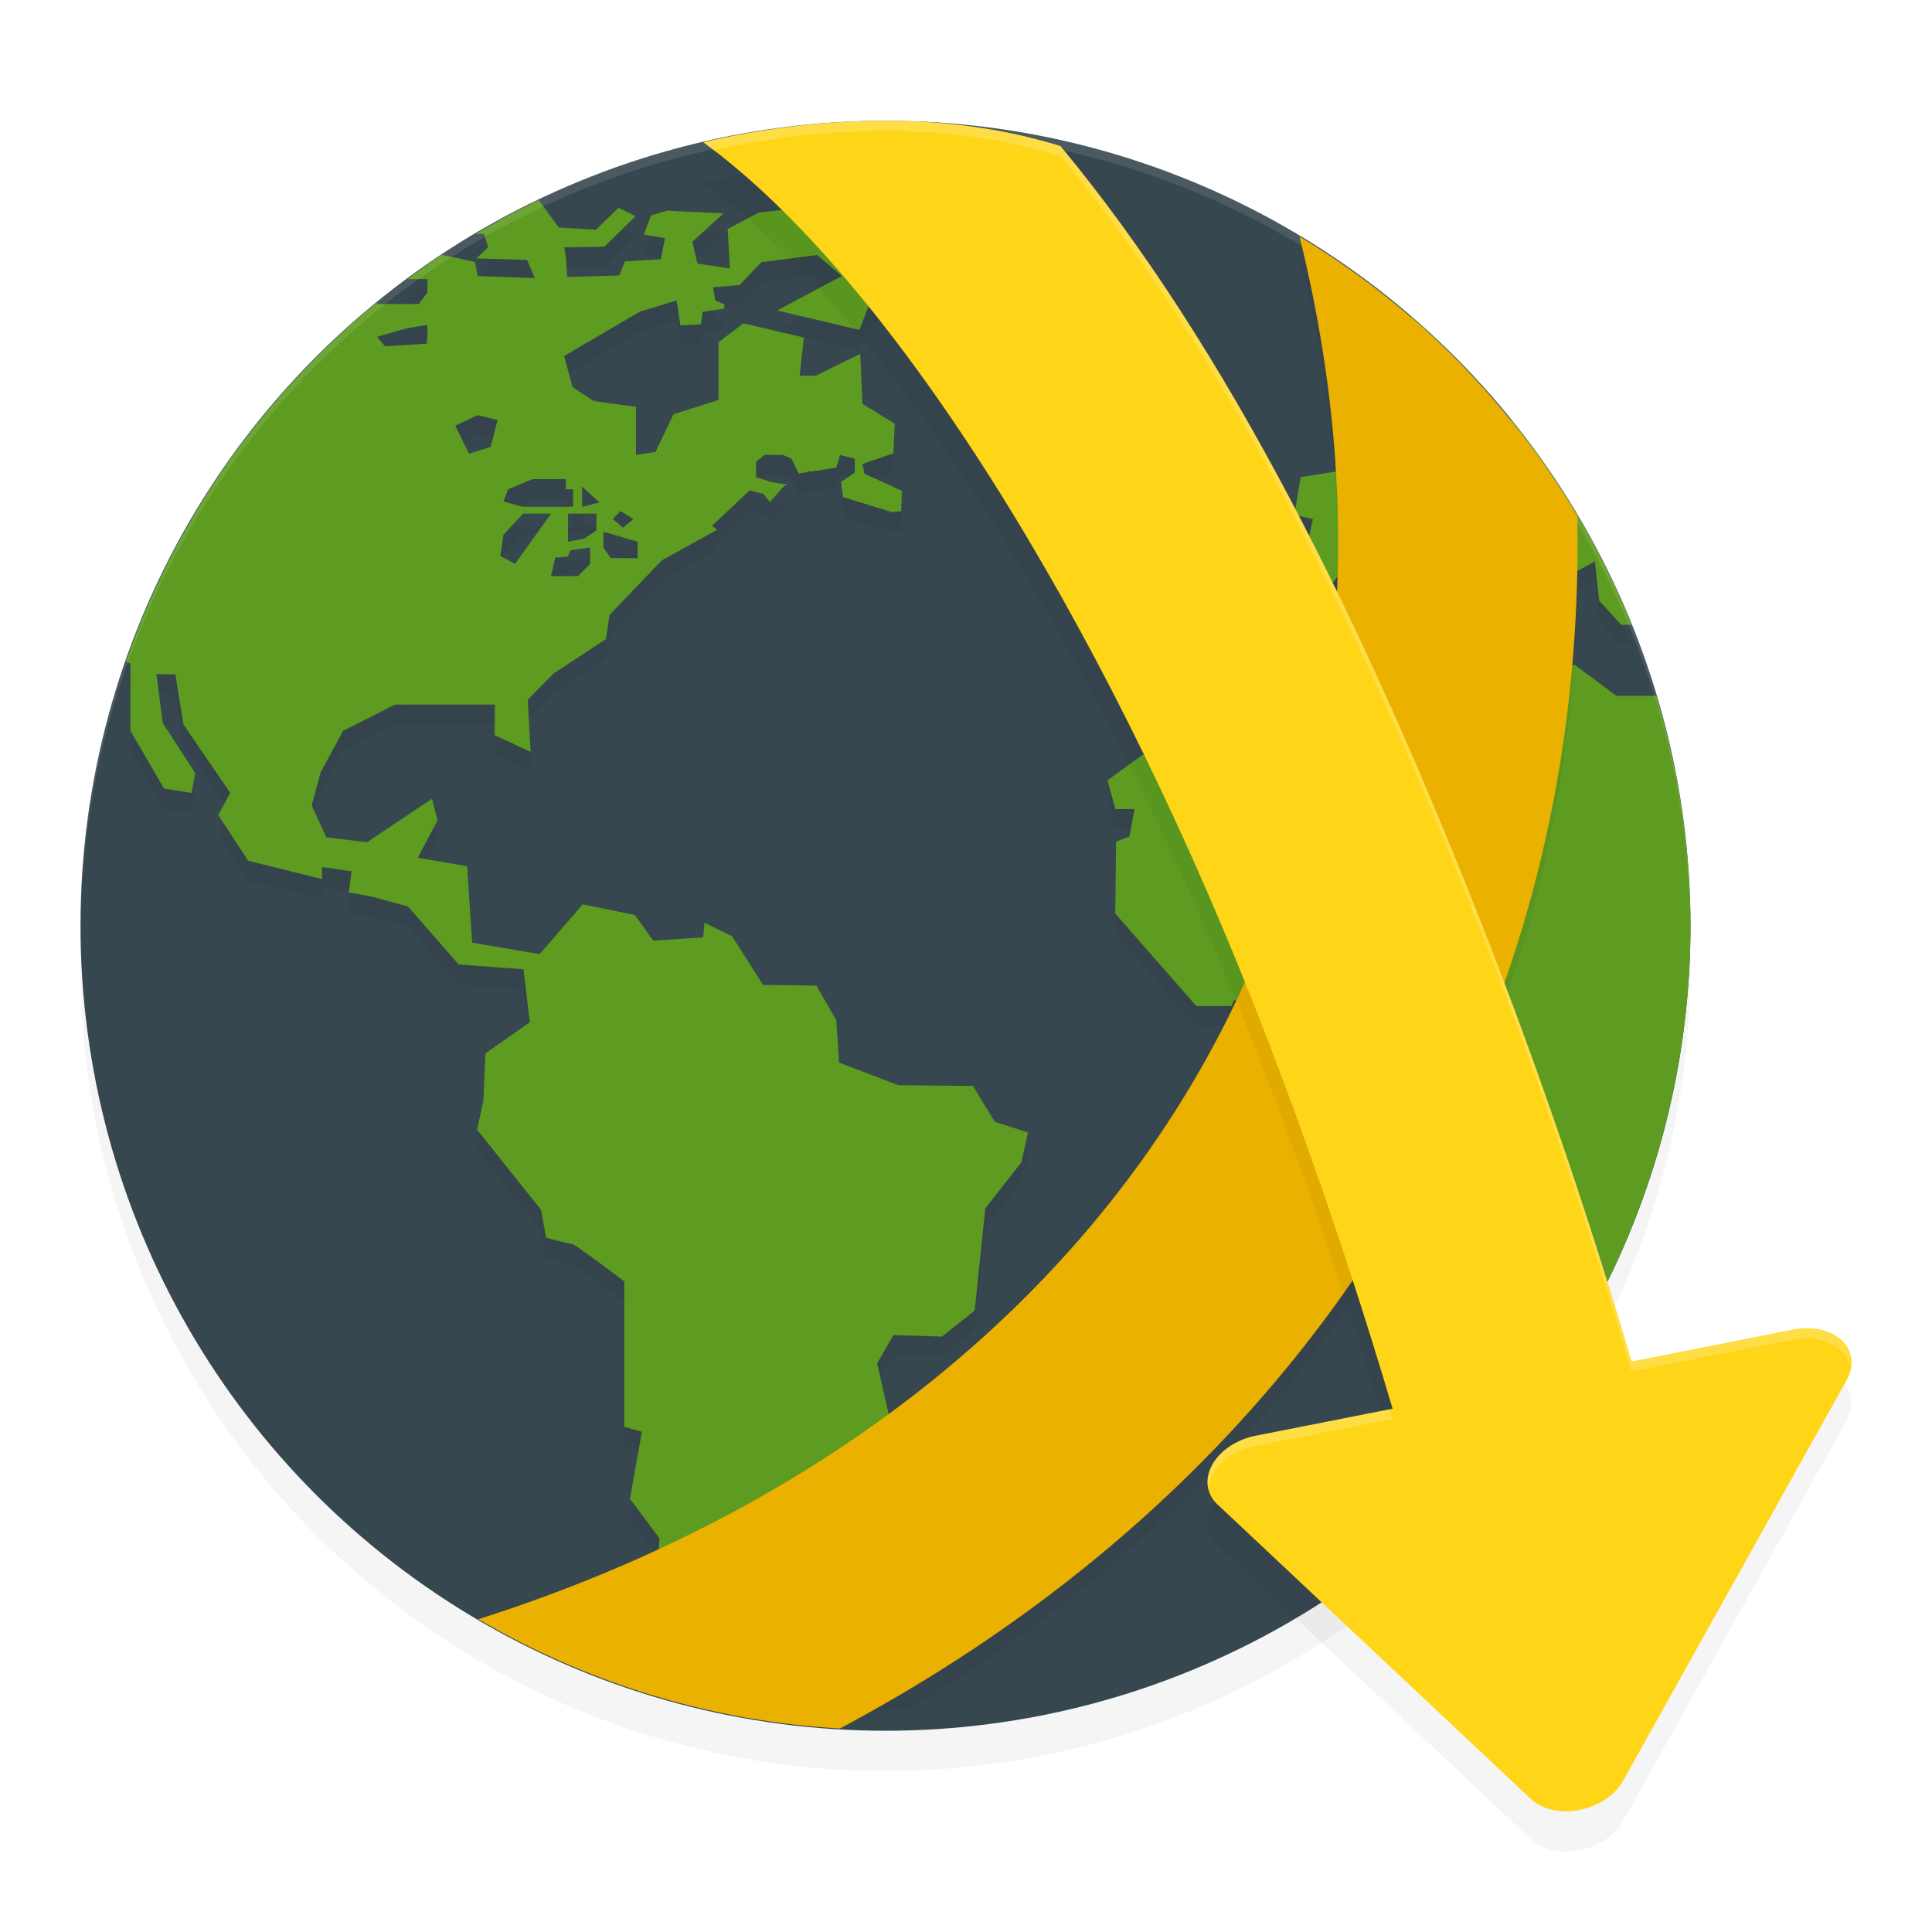 <?xml version="1.0" encoding="UTF-8" standalone="no"?>
<svg
   width="192"
   height="192"
   version="1"
   id="svg26"
   sodipodi:docname="apps_jdownloader.svg"
   inkscape:version="1.1-rc (1:1.1+rc+202105232036+f4db50c7c1)"
   xmlns:inkscape="http://www.inkscape.org/namespaces/inkscape"
   xmlns:sodipodi="http://sodipodi.sourceforge.net/DTD/sodipodi-0.dtd"
   xmlns="http://www.w3.org/2000/svg"
   xmlns:svg="http://www.w3.org/2000/svg">
  <defs
     id="defs30">
    <filter
       inkscape:collect="always"
       style="color-interpolation-filters:sRGB"
       id="filter873"
       x="-0.048"
       y="-0.048"
       width="1.096"
       height="1.096">
      <feGaussianBlur
         inkscape:collect="always"
         stdDeviation="3.2"
         id="feGaussianBlur875" />
    </filter>
    <filter
       inkscape:collect="always"
       style="color-interpolation-filters:sRGB"
       id="filter897"
       x="-0.059"
       y="-0.04"
       width="1.119"
       height="1.081">
      <feGaussianBlur
         inkscape:collect="always"
         stdDeviation="2.821"
         id="feGaussianBlur899" />
    </filter>
    <filter
       inkscape:collect="always"
       style="color-interpolation-filters:sRGB"
       id="filter981"
       x="-0.075"
       y="-0.054"
       width="1.149"
       height="1.108">
      <feGaussianBlur
         inkscape:collect="always"
         stdDeviation="3.261"
         id="feGaussianBlur983" />
    </filter>
    <filter
       inkscape:collect="always"
       style="color-interpolation-filters:sRGB"
       id="filter1003"
       x="-0.05"
       y="-0.053"
       width="1.1"
       height="1.106">
      <feGaussianBlur
         inkscape:collect="always"
         stdDeviation="3.252"
         id="feGaussianBlur1005" />
    </filter>
  </defs>
  <sodipodi:namedview
     id="namedview28"
     pagecolor="#ffffff"
     bordercolor="#666666"
     borderopacity="1.0"
     inkscape:pageshadow="2"
     inkscape:pageopacity="0.0"
     inkscape:pagecheckerboard="0"
     showgrid="false"
     inkscape:zoom="1"
     inkscape:cx="26.5"
     inkscape:cy="88.5"
     inkscape:window-width="1920"
     inkscape:window-height="1019"
     inkscape:window-x="0"
     inkscape:window-y="34"
     inkscape:window-maximized="1"
     inkscape:current-layer="svg26" />
  <circle
     style="opacity:0.2;stroke-width:4;filter:url(#filter873)"
     cx="87.999"
     cy="96.001"
     r="79.999"
     id="circle2" />
  <circle
     style="fill:#37474f;stroke-width:4"
     cx="87.999"
     cy="92.001"
     r="79.999"
     id="circle4" />
  <path
     style="opacity:0.2;stroke-width:4;filter:url(#filter1003)"
     d="m 53.539,21.885 a 79.999,79.999 0 0 0 -6.258,3.359 h 0.82 l 0.414,1.336 -1.18,1.102 5.039,0.141 0.773,1.82 L 47.476,29.432 47.195,28.033 43.89,27.315 a 79.999,79.999 0 0 0 -3.383,2.422 h 1.977 v 1.32 l -0.867,1.156 H 37.476 V 32.041 A 79.999,79.999 0 0 0 12.523,67.744 l 0.437,0.211 v 6.68 l 3.352,5.742 2.734,0.422 0.352,-1.969 -3.227,-4.977 -0.625,-4.844 h 1.883 l 0.797,4.984 4.656,6.805 -1.195,2.195 2.961,4.539 7.351,1.828 v -1.195 l 2.937,0.422 -0.273,2.102 2.305,0.422 3.57,0.977 5.039,5.758 6.445,0.484 0.625,5.266 -4.406,3.086 -0.203,4.703 -0.633,2.875 6.375,8 0.484,2.734 c 0,0 2.31,0.633 2.594,0.633 0.28,0 5.18,3.719 5.18,3.719 v 14.453 l 1.75,0.492 -1.187,6.664 2.937,3.93 -0.539,6.609 3.383,5.961 a 79.999,79.999 0 0 0 8.578,1.687 l -1.266,-1.07 0.211,-1.547 0.656,-1.891 0.141,-1.93 -2.492,-0.078 -1.258,-1.578 2.07,-2 0.281,-1.5 -2.312,-0.664 0.141,-1.398 3.289,-0.5 5.008,-2.414 1.68,-3.086 5.25,-6.734 -1.187,-5.266 1.609,-2.805 4.828,0.148 3.25,-2.586 1.055,-10.164 3.602,-4.586 0.633,-2.953 -3.289,-1.055 -2.172,-3.562 -7.422,-0.078 -5.883,-2.25 -0.273,-4.203 -1.969,-3.437 -5.32,-0.078 -3.07,-4.836 -2.734,-1.336 -0.141,1.469 -4.969,0.297 -1.82,-2.539 -5.18,-1.055 -4.273,4.945 -6.719,-1.141 -0.492,-7.594 -4.906,-0.836 1.969,-3.727 -0.562,-2.141 -6.445,4.32 -4.055,-0.492 -1.445,-3.18 0.883,-3.273 2.234,-4.125 5.148,-2.609 9.937,-0.008 -0.024,3.039 3.57,1.664 -0.281,-5.187 2.57,-2.602 5.195,-3.414 0.359,-2.406 5.18,-5.406 5.508,-3.055 -0.484,-0.406 3.727,-3.516 1.367,0.359 0.633,0.789 1.414,-1.578 0.344,-0.148 -1.547,-0.219 -1.578,-0.531 v -1.516 l 0.836,-0.68 h 1.836 l 0.844,0.367 0.727,1.477 0.898,-0.133 V 48.783 l 0.25,0.086 2.586,-0.391 0.367,-1.266 1.469,0.367 v 1.375 l -1.359,0.937 0.203,1.5 4.672,1.445 c 0,0 0.008,0.022 0.016,0.063 l 1.078,-0.094 0.07,-2.031 -3.711,-1.695 -0.211,-0.969 3.078,-1.055 0.133,-2.953 -3.211,-1.961 -0.211,-4.977 -4.414,2.172 h -1.609 l 0.422,-3.789 -6,-1.422 -2.484,1.883 v 5.734 l -4.469,1.422 -1.789,3.742 -1.945,0.313 v -4.789 l -4.195,-0.578 -2.102,-1.367 -0.844,-3.102 7.508,-4.406 3.672,-1.117 0.375,2.469 2.047,-0.102 0.156,-1.242 2.141,-0.312 0.039,-0.43 -0.922,-0.383 -0.211,-1.32 2.633,-0.219 1.586,-1.664 0.086,-0.117 0.024,0.008 0.484,-0.5 5.531,-0.703 2.445,2.086 -6.414,3.422 8.164,1.93 1.055,-2.734 h 3.57 l 1.258,-2.383 -2.516,-0.633 v -3.016 l -7.914,-3.516 -5.461,0.633 -3.078,1.617 0.211,3.93 -3.227,-0.492 -0.492,-2.172 3.086,-2.812 -5.601,-0.273 -1.609,0.484 -0.695,1.891 2.094,0.359 -0.414,2.102 -3.57,0.211 -0.555,1.398 -5.18,0.148 c 0,0 -0.144,-2.945 -0.352,-2.945 -0.208,4e-4 4.055,-0.07 4.055,-0.07 l 3.086,-3.023 -1.68,-0.844 -2.242,2.18 -3.711,-0.211 z m 86.726,11.601 -2.547,1 -1.633,1.781 0.375,2.078 2.008,0.281 1.203,3.031 3.461,-1.398 0.57,4.047 h -1.039 l -2.844,-0.422 -3.148,0.531 -3.047,4.312 -4.359,0.687 -0.633,3.742 1.844,0.43 -0.531,2.406 -4.328,-0.867 -3.969,0.867 -0.844,2.211 0.687,4.648 2.328,1.094 3.906,-0.024 2.641,-0.234 0.805,-2.109 4.125,-5.367 2.719,0.555 2.672,-2.422 0.5,1.891 6.578,4.453 -0.805,1.078 -2.969,-0.156 1.141,1.617 1.828,0.398 2.133,-0.891 -0.047,-2.578 0.953,-0.477 -0.766,-0.812 -4.391,-2.453 -1.148,-3.258 h 3.648 l 1.164,1.156 3.141,2.719 0.133,3.281 3.258,3.469 1.211,-4.758 2.25,-1.234 0.422,3.891 2.203,2.422 1.023,-0.016 A 79.999,79.999 0 0 0 150.272,43.83 l -5.305,-0.047 -0.359,-1.203 3.156,-1.609 a 79.999,79.999 0 0 0 -7.5,-7.484 z m -97.85,0.828 c 0.156,0 0,1.836 0,1.836 l -4.148,0.266 -0.789,-0.945 2.937,-0.844 c 0,0 1.84,-0.313 2,-0.313 z m 5.047,8.945 1.992,0.477 -0.687,2.68 -2.156,0.687 -1.359,-2.797 z m 5.461,6.359 h 3.305 v 1.008 h 0.727 v 1.734 H 51.914 L 50.031,51.838 50.499,50.627 Z m 4.93,0.742 1.734,1.578 -1.734,0.422 z m 3.812,2.422 1.281,0.805 -1.031,0.852 -1.016,-0.852 z m -9.687,0.266 h 2.781 l -3.57,4.992 -1.469,-0.789 0.312,-2.102 z m 4.469,0 h 2.828 V 54.728 l -1.258,0.812 -1.57,0.297 z m 3.516,1.844 h 0.211 l 3.203,0.945 v 1.633 h -2.68 l -0.734,-1.062 z m -1.32,1.516 v 1.641 l -1.203,1.211 h -2.68 l 0.422,-1.836 1.266,-0.109 0.258,-0.633 z m 83.28,6.953 -9.453,0.734 -2.93,1.578 h -3.75 l -1.844,-0.187 -4.555,2.539 v 4.773 l -9.32,6.734 0.773,2.875 h 1.891 l -0.492,2.734 -1.328,0.492 -0.078,7.156 8.055,9.187 h 3.5 l 0.219,-0.555 h 6.297 l 1.812,-1.687 h 3.578 l 1.953,1.969 5.328,0.555 -0.703,7.094 5.906,10.453 -3.109,5.961 0.211,2.805 2.445,2.453 v 6.75 l 2.82,3.805 A 79.999,79.999 0 0 0 167.897,92.056 79.999,79.999 0 0 0 164.6,71.15 h -3.977 l -4.094,-3.055 -4.305,0.422 V 71.15 h -1.367 l -1.469,-1.055 -7.469,-1.898 z"
     id="path6" />
  <path
     style="fill:#5d9c21;stroke-width:4"
     d="m 53.539,19.885 a 79.999,79.999 0 0 0 -6.26,3.359 h 0.82 l 0.416,1.336 -1.18,1.102 5.04,0.141 0.772,1.82 -5.672,-0.211 -0.28,-1.398 -3.304,-0.719 a 79.999,79.999 0 0 0 -3.384,2.422 h 1.976 v 1.32 l -0.868,1.156 H 37.476 V 30.041 A 79.999,79.999 0 0 0 12.524,65.745 l 0.437,0.208 v 6.68 l 3.352,5.744 2.734,0.42 0.352,-1.968 -3.226,-4.976 -0.625,-4.844 h 1.883 l 0.797,4.984 4.656,6.804 -1.195,2.196 2.961,4.54 7.352,1.828 v -1.196 l 2.936,0.42 -0.272,2.104 2.304,0.42 3.572,0.976 5.04,5.76 6.444,0.484 0.624,5.264 -4.404,3.088 -0.204,4.704 -0.632,2.872 6.372,8 0.484,2.736 c 0,0 2.312,0.632 2.596,0.632 0.28,0 5.18,3.72 5.18,3.72 v 14.452 l 1.748,0.492 -1.188,6.664 2.94,3.932 -0.54,6.608 3.884,6.844 4.952,4.328 a 79.999,79.999 0 0 0 0.264,0.048 l 4.792,0.084 0.484,-1.616 -3.68,-3.108 0.212,-1.548 0.656,-1.892 0.14,-1.928 -2.492,-0.08 -1.26,-1.576 2.072,-2 0.28,-1.5 -2.312,-0.664 0.14,-1.4 3.288,-0.5 5.008,-2.412 1.68,-3.088 5.252,-6.732 -1.188,-5.268 1.608,-2.804 4.828,0.148 3.252,-2.584 1.056,-10.164 3.6,-4.588 0.632,-2.952 -3.288,-1.056 -2.172,-3.564 -7.424,-0.076 -5.88,-2.252 -0.276,-4.2 -1.968,-3.44 -5.32,-0.076 -3.068,-4.836 -2.736,-1.336 -0.14,1.468 -4.968,0.296 -1.824,-2.54 -5.176,-1.052 -4.276,4.944 -6.716,-1.14 -0.496,-7.596 -4.904,-0.836 1.968,-3.724 -0.564,-2.14 -6.444,4.32 -4.056,-0.492 -1.444,-3.18 0.883,-3.276 2.233,-4.124 5.152,-2.608 9.936,-0.008 -0.024,3.04 3.572,1.664 -0.284,-5.188 2.572,-2.604 5.196,-3.412 0.36,-2.408 5.18,-5.404 5.504,-3.056 -0.484,-0.404 3.728,-3.516 1.368,0.356 0.632,0.792 1.416,-1.58 0.34,-0.148 -1.544,-0.22 -1.58,-0.528 v -1.516 l 0.836,-0.68 h 1.836 l 0.844,0.368 0.728,1.476 0.896,-0.132 V 46.782 l 0.252,0.088 2.584,-0.392 0.368,-1.264 1.468,0.368 v 1.372 l -1.36,0.94 0.204,1.5 4.672,1.444 c 0,0 0.008,0.024 0.016,0.064 l 1.08,-0.096 0.068,-2.032 -3.708,-1.692 -0.212,-0.972 3.076,-1.052 0.136,-2.956 -3.212,-1.96 -0.212,-4.976 -4.412,2.172 H 79.467 l 0.424,-3.789 -6,-1.422 -2.484,1.883 v 5.736 l -4.472,1.42 -1.788,3.744 -1.944,0.312 v -4.792 l -4.196,-0.576 -2.1,-1.368 -0.844,-3.101 7.508,-4.406 3.672,-1.117 0.372,2.469 2.048,-0.102 0.156,-1.242 2.14,-0.312 0.04,-0.43 -0.92,-0.383 -0.212,-1.32 2.632,-0.219 1.584,-1.664 0.088,-0.117 0.024,0.008 0.484,-0.5 5.532,-0.703 2.444,2.086 -6.412,3.422 8.164,1.93 1.052,-2.734 h 3.572 l 1.256,-2.383 -2.516,-0.633 v -3.016 l -7.912,-3.516 -5.46,0.633 -3.08,1.617 0.212,3.93 -3.228,-0.492 -0.492,-2.172 3.088,-2.812 -5.604,-0.274 -1.608,0.484 -0.696,1.891 2.092,0.359 -0.412,2.102 -3.572,0.211 -0.552,1.399 -5.18,0.148 c 0,0 -0.144,-2.946 -0.352,-2.946 -0.208,4e-4 4.056,-0.07 4.056,-0.07 l 3.084,-3.024 -1.68,-0.844 -2.24,2.18 -3.712,-0.211 z m 86.723,11.601 -2.544,1 -1.636,1.781 0.376,2.078 2.008,0.28 1.204,3.032 3.46,-1.4 0.572,4.048 h -1.04 l -2.844,-0.42 -3.148,0.532 -3.048,4.312 -4.36,0.688 -0.632,3.74 1.844,0.428 -0.532,2.408 -4.328,-0.868 -3.968,0.868 -0.844,2.212 0.688,4.648 2.328,1.092 3.908,-0.024 2.64,-0.232 0.804,-2.108 4.124,-5.368 2.72,0.552 2.672,-2.42 0.5,1.892 6.576,4.452 -0.804,1.076 -2.968,-0.156 1.14,1.62 1.828,0.396 2.132,-0.888 -0.044,-2.58 0.952,-0.476 -0.764,-0.812 -4.392,-2.452 -1.148,-3.26 h 3.648 l 1.164,1.156 3.14,2.72 0.132,3.28 3.26,3.468 1.208,-4.756 2.252,-1.236 0.42,3.892 2.204,2.42 1.024,-0.016 A 79.999,79.999 0 0 0 150.27,41.83 l -5.304,-0.048 -0.36,-1.2 3.156,-1.612 a 79.999,79.999 0 0 0 -7.5,-7.484 z m -97.847,0.828 c 0.156,0 0,1.836 0,1.836 l -4.152,0.266 -0.788,-0.945 2.94,-0.844 c 0,0 1.84,-0.312 2,-0.312 z m 5.044,8.943 1.992,0.48 -0.688,2.68 -2.156,0.684 -1.36,-2.796 z m 5.46,6.36 h 3.308 v 1.008 h 0.724 v 1.736 H 51.915 L 50.032,49.838 50.499,48.626 Z m 4.932,0.744 1.732,1.576 -1.732,0.424 z m 3.812,2.42 1.28,0.804 -1.028,0.852 -1.016,-0.852 z m -9.688,0.268 h 2.78 l -3.568,4.992 -1.468,-0.792 0.312,-2.1 z m 4.468,0 h 2.828 v 1.68 l -1.256,0.812 -1.572,0.296 z m 3.516,1.844 h 0.212 l 3.204,0.944 v 1.632 h -2.68 l -0.736,-1.06 z m -1.32,1.516 v 1.64 l -1.204,1.208 H 54.755 l 0.424,-1.836 1.264,-0.108 0.26,-0.632 z m 83.279,6.952 -9.452,0.732 -2.928,1.58 h -3.752 l -1.844,-0.188 -4.552,2.54 v 4.772 l -9.32,6.736 0.772,2.876 h 1.892 l -0.492,2.732 -1.328,0.492 -0.08,7.156 8.056,9.188 h 3.5 l 0.216,-0.556 h 6.3 l 1.812,-1.684 h 3.576 l 1.952,1.968 5.332,0.552 -0.704,7.096 5.904,10.452 -3.108,5.96 0.212,2.808 2.444,2.452 v 6.748 l 3.22,4.336 v 2.956 a 79.999,79.999 0 0 0 18.452,-51.063 79.999,79.999 0 0 0 -3.4,-22.852 h -3.976 l -4.092,-3.056 -4.304,0.424 v 2.632 h -1.368 l -1.468,-1.056 -7.472,-1.896 z"
     id="path8" />
  <path
     id="path10"
     style="opacity:0.1;fill:#ffffff;stroke-width:4"
     d="M 88 12.002 C 43.685 12.002 8.008 47.682 8.008 92.002 C 8.008 92.337 8.01 92.669 8.008 93.002 C 8.008 48.682 43.685 13.002 88 13.002 C 132.315 13.002 167.99 48.682 167.99 93.002 C 167.988 92.669 167.99 92.337 167.99 92.002 C 167.99 47.682 132.315 12.002 88 12.002 z " />
  <path
     style="opacity:0.2;stroke-width:4;filter:url(#filter981)"
     d="m 129.147,25.517 c 7.427,30.098 3.718,57.105 -8.125,79.601 -13.226,25.124 -37.08,45.026 -68.96,56.249 A 79.999,79.999 0 0 0 87.999,170 a 79.999,79.999 0 0 0 2.156,-0.078 c 22.567,-13.431 40.541,-31.651 52.109,-53.624 9.91,-18.825 14.918,-40.205 14.492,-63.007 A 79.999,79.999 0 0 0 129.147,25.517 Z"
     id="path12" />
  <path
     style="fill:#eab100;stroke-width:4"
     d="m 129.147,23.518 c 7.427,30.098 3.718,57.105 -8.125,79.601 -13.846,26.302 -39.317,46.909 -73.476,57.796 a 79.999,79.999 0 0 0 35.921,10.859 c 25.747,-13.691 46.1,-33.357 58.796,-57.476 9.91,-18.825 14.918,-40.205 14.492,-63.007 A 79.999,79.999 0 0 0 129.147,23.518 Z"
     id="path14" />
  <path
     id="path16"
     style="opacity:0.2;stroke-width:4;filter:url(#filter897)"
     d="M 88 16.002 C 81.762 16.002 75.718 16.784 69.891 18.135 C 88.589 31.752 109.406 65.538 124.279 102.992 C 129.649 116.514 134.352 130.469 138.365 144.002 L 124.789 146.684 A 3.956 5.39 74.339 0 0 121.158 148.631 A 3.956 5.39 74.339 0 0 120.982 153.502 L 136.568 168.145 L 152.154 182.795 A 3.956 5.39 74.339 0 0 161.291 180.988 L 172.404 161.072 L 183.521 141.148 A 3.956 5.39 74.339 0 0 179.736 136.004 A 3.956 5.39 74.339 0 0 178.184 136.137 L 162.135 139.307 C 157.77 124.502 152.56 109.184 146.584 94.135 C 135.368 65.891 122.083 38.624 105.381 18.51 C 100.139 16.9 94.396 16.002 88 16.002 z " />
  <path
     style="fill:#ffd517;stroke-width:4"
     d="m 87.999,12.002 c -6.238,0 -12.282,0.782 -18.109,2.133 18.698,13.617 39.517,47.404 54.39,84.858 6.599,16.618 12.252,33.927 16.765,50.249 4.392,15.881 2.765,5.488 1.281,-0.203 l 22.695,-3.609 C 160.149,127.573 153.934,108.641 146.584,90.134 135.369,61.89 122.084,34.624 105.382,14.51 100.14,12.9 94.395,12.002 87.999,12.002 Z m 77.023,133.428 c 6.719,24.621 -1.06,-16.612 0,0 z"
     id="path18" />
  <path
     style="fill:#ffd517;stroke-width:4"
     d="m 179.737,132.003 a 3.956,5.39 74.339 0 0 -1.553,0.134 l -26.697,5.273 -26.697,5.273 a 3.956,5.39 74.339 0 0 -3.631,1.948 3.956,5.39 74.339 0 0 -0.175,4.87 l 15.585,14.644 15.585,14.65 a 3.956,5.39 74.339 0 0 9.138,-1.807 l 11.112,-19.917 11.118,-19.923 a 3.956,5.39 74.339 0 0 -3.784,-5.145 z"
     id="path22" />
  <path
     id="path1383"
     style="fill:#ffffff;stroke-width:4;opacity:0.2"
     d="M 88 12.002 C 81.762 12.002 75.718 12.784 69.891 14.135 C 70.224 14.377 70.562 14.674 70.896 14.93 C 76.415 13.718 82.118 13.002 88 13.002 C 94.396 13.002 100.139 13.9 105.381 15.51 C 122.083 35.624 135.368 62.891 146.584 91.135 C 152.56 106.184 157.77 121.502 162.135 136.307 L 178.184 133.137 A 3.956 5.39 74.339 0 1 179.736 133.004 A 3.956 5.39 74.339 0 1 183.848 135.9 A 3.956 5.39 74.339 0 0 179.736 132.004 A 3.956 5.39 74.339 0 0 178.184 132.137 L 162.135 135.307 C 157.77 120.502 152.56 105.184 146.584 90.135 C 135.368 61.891 122.083 34.624 105.381 14.51 C 100.139 12.9 94.396 12.002 88 12.002 z M 138.076 140.059 L 124.789 142.684 A 3.956 5.39 74.339 0 0 121.158 144.631 A 3.956 5.39 74.339 0 0 120.125 148.086 A 3.956 5.39 74.339 0 1 121.158 145.631 A 3.956 5.39 74.339 0 1 124.789 143.684 L 138.365 141.002 C 138.273 140.69 138.17 140.371 138.076 140.059 z " />
</svg>
